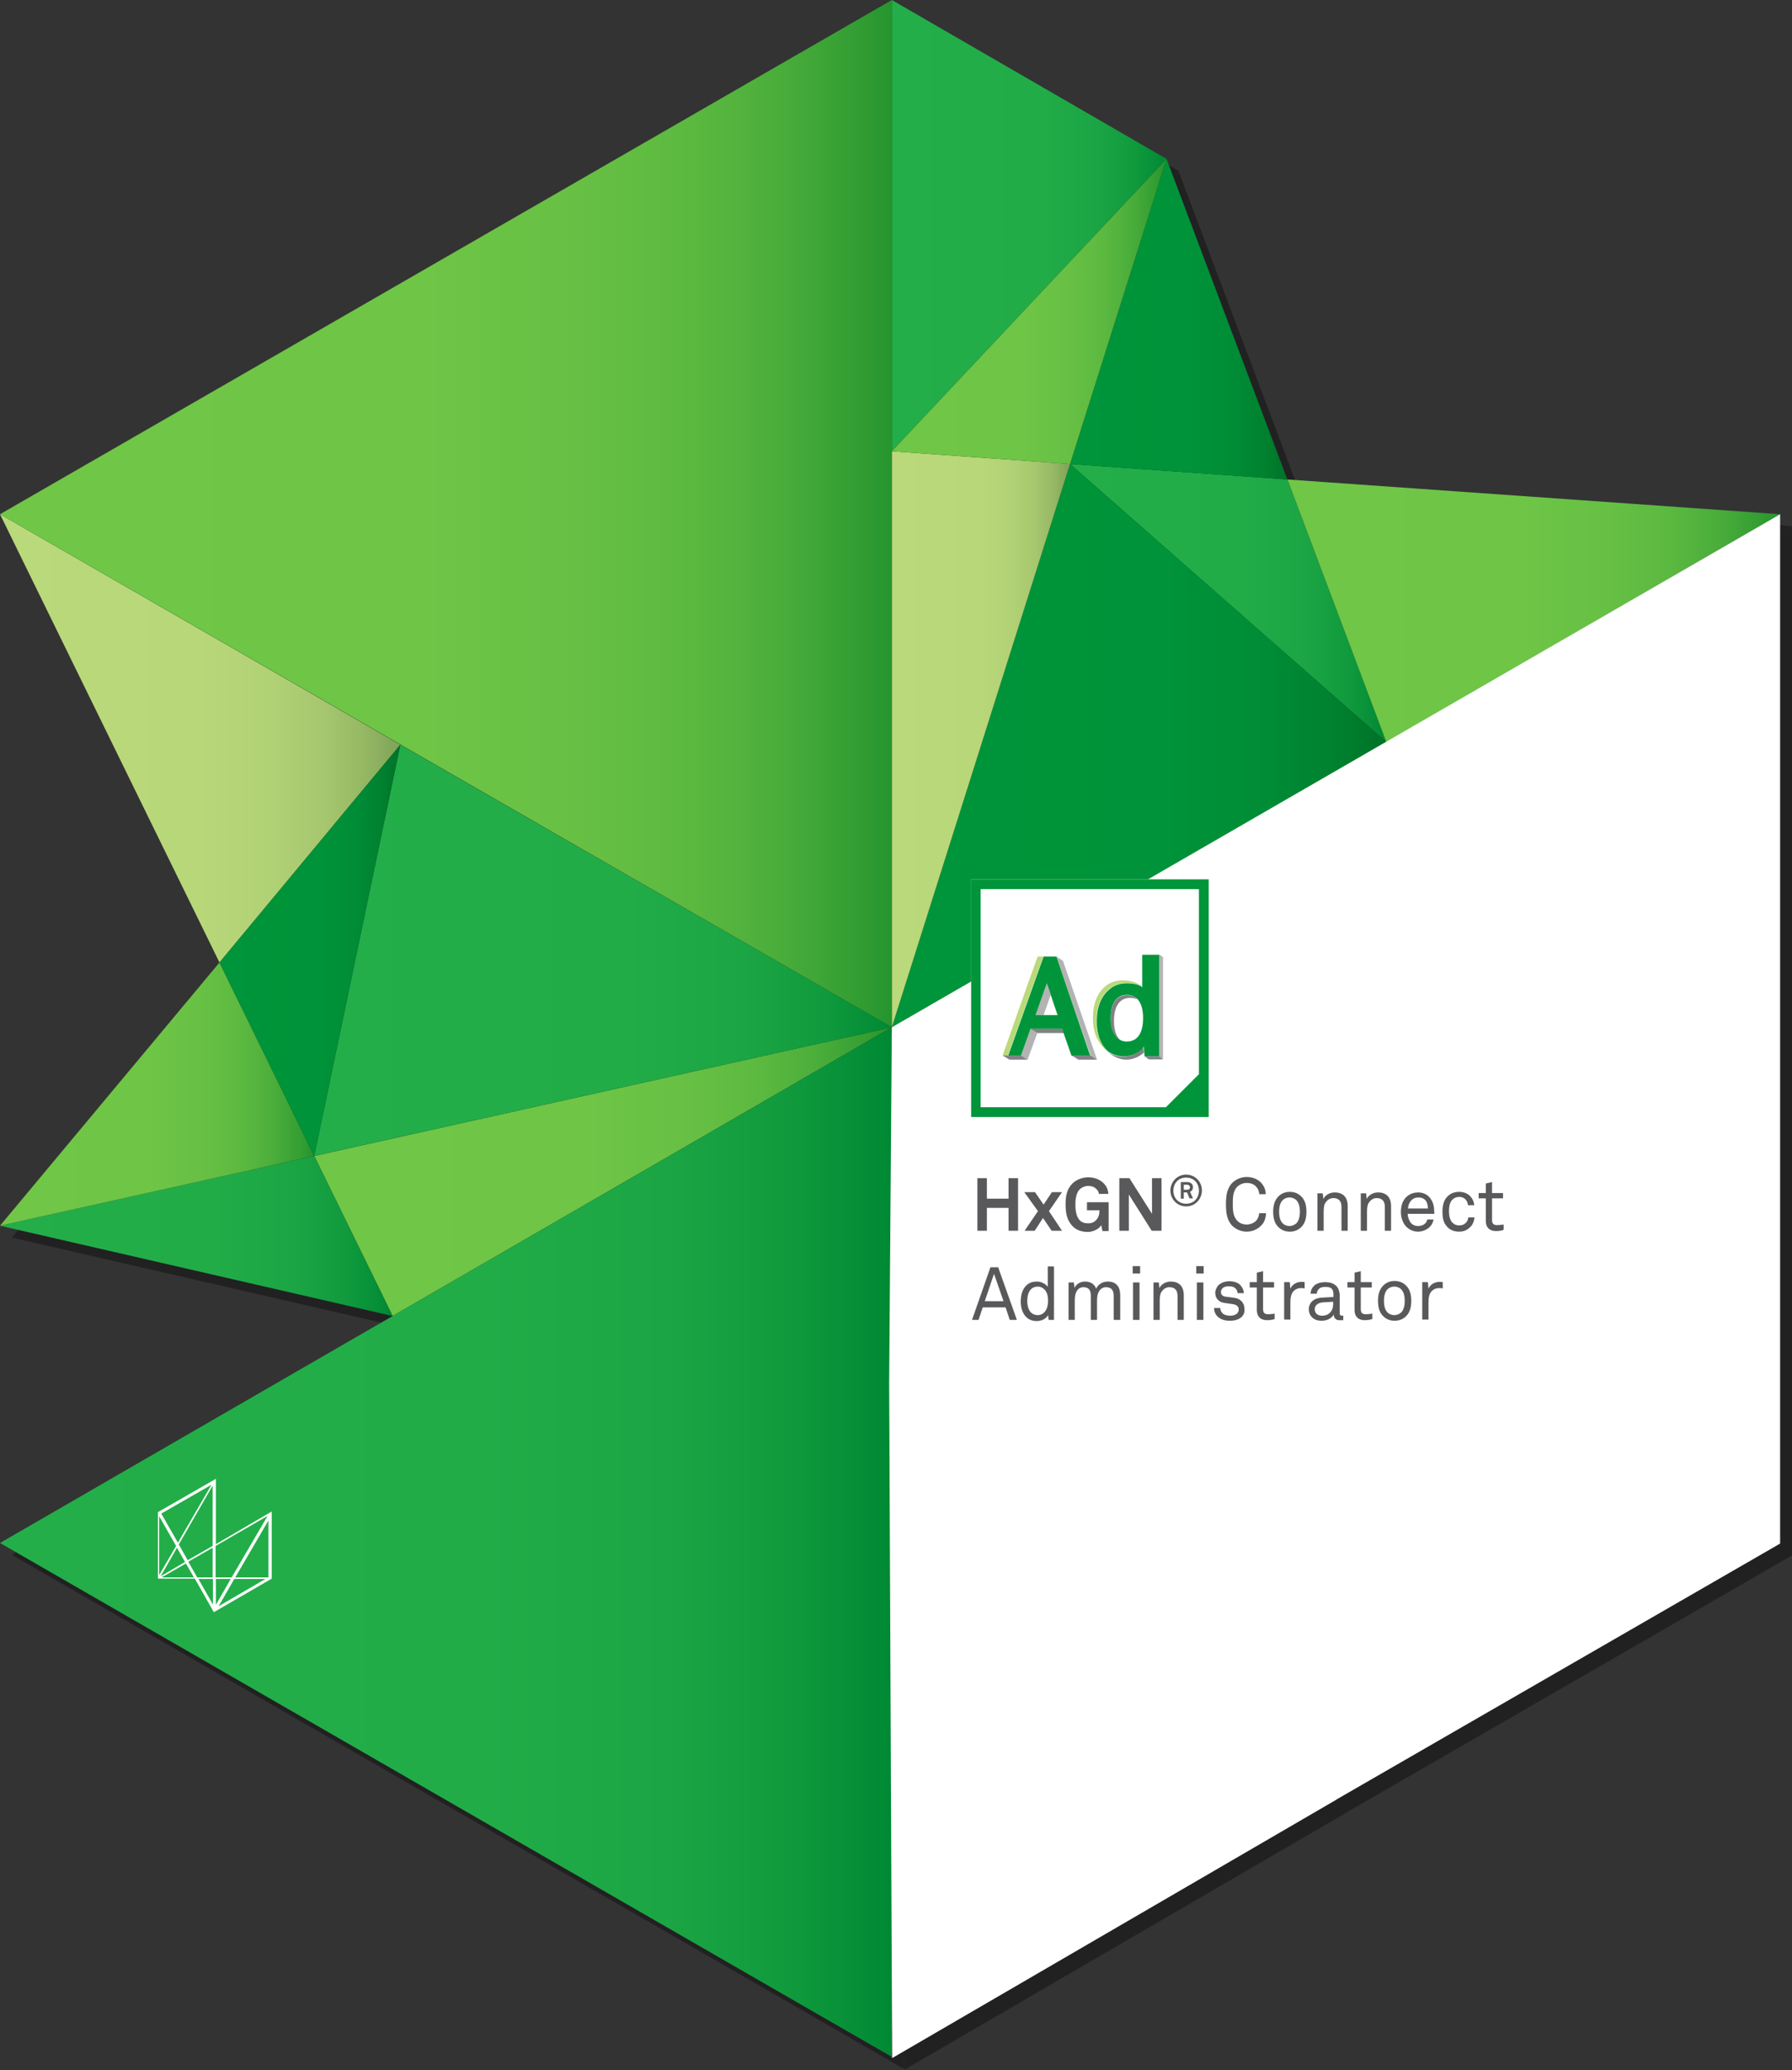 <?xml version="1.0" encoding="utf-8"?>
<!-- Generator: Adobe Illustrator 24.1.3, SVG Export Plug-In . SVG Version: 6.00 Build 0)  -->
<svg version="1.1" id="Layer_1" xmlns="http://www.w3.org/2000/svg" xmlns:xlink="http://www.w3.org/1999/xlink" x="0px" y="0px"
	 viewBox="0 0 603.4 696.8" style="enable-background:new 0 0 603.4 696.8;" xml:space="preserve">
<rect x="0" y="0" width="603.4" height="696.8" fill="#333333" stroke="none"/>
<style type="text/css">
	.st0{fill:#FFFFFF;}
	.st1{opacity:0.35;}
	.st2{fill:url(#SVGID_1_);}
	.st3{fill:url(#SVGID_2_);}
	.st4{fill:url(#SVGID_3_);}
	.st5{fill:url(#SVGID_4_);}
	.st6{fill:url(#SVGID_5_);}
	.st7{fill:url(#SVGID_6_);}
	.st8{fill:url(#SVGID_7_);}
	.st9{fill:url(#SVGID_8_);}
	.st10{fill:url(#SVGID_9_);}
	.st11{fill:url(#SVGID_10_);}
	.st12{fill:url(#SVGID_11_);}
	.st13{fill:url(#SVGID_12_);}
	.st14{fill:url(#SVGID_13_);}
	.st15{fill:url(#SVGID_14_);}
	.st16{fill:url(#SVGID_15_);}
	.st17{fill:url(#SVGID_16_);}
	.st18{fill:url(#SVGID_17_);}
	.st19{fill:url(#SVGID_18_);}
	.st20{fill:url(#SVGID_19_);}
	.st21{fill:#59595C;}
	.st22{fill:#00953A;}
	.st23{fill:#B3B3B3;}
	.st24{opacity:0.9;fill:#B3B3B3;}
	.st25{fill:#00BEDD;}
	.st26{fill:none;}
	.st27{fill:#808285;}
	.st28{fill:#BAD97A;}
	.st29{fill:#00A3C2;}
	.st30{fill:#0D809D;}
</style>
<g>
	<g>
		<path class="st0" d="M72.7,519.8v-22l-19.3,11.1l-0.2,0.1l0,22.4h12.4l6.4,11.3l19.5-11.3v-22.6L72.7,519.8z M90.4,531H79.2
			l11.2-19.2L90.4,531L90.4,531z M90.1,510.3L78,531h-5.4v-10.6L90.1,510.3z M72.7,531.5h5l-5,8.7V531.5z M71.6,531h-5.2l-3-5.3
			l8.2-4.7V531z M63.2,525.2l-3-5.3l11.4-19.8v20.3L63.2,525.2z M71.2,499.8l-11.3,19.5l-5.6-9.8L71.2,499.8z M59.3,520.4l-5.7,9.8
			v-19.8L59.3,520.4z M59.6,521l2.7,4.8l-8.2,4.8L59.6,521z M54.4,531l8.2-4.7l2.7,4.7H54.4z M66.8,531.5h4.9v8.6L66.8,531.5z
			 M78.9,531.5h10.5l-15.8,9.2L78.9,531.5z"/>
	</g>
</g>
<g>
	<g>
		<g class="st1">
			<polygon points="138.8,254.7 77.9,328 4,177.1 4,177.1 			"/>
			<polygon points="364.3,160.2 470.8,253.8 470.8,253.8 437.5,165.4 			"/>
			<polygon points="109.9,393.1 109.9,393.1 109.9,393.1 109.8,393.1 136.2,447 304.3,349.8 			"/>
			<polygon points="304.3,349.8 470.8,253.8 364.3,160.2 			"/>
			<path d="M364.3,160.2"/>
			<polygon points="470.8,253.8 603.4,177.1 603.4,177.1 437.5,165.4 			"/>
			<polygon points="304.3,155.9 304.3,349.8 364.3,160.2 			"/>
			<polygon points="470.8,253.8 470.8,253.8 470.8,253.8 			"/>
			<line x1="77.9" y1="328" x2="109.8" y2="393.1"/>
			<polygon points="136.2,447 136.2,447 136.2,447 			"/>
			<polygon points="364.3,160.2 437.5,165.4 396.8,57.5 			"/>
			<polygon points="136.2,447 109.8,393.1 4,416.6 136.2,447 			"/>
			<polygon points="136.2,447 136.2,447 136.2,447 4,523.4 304.3,696.4 304.3,349.8 			"/>
			<polygon points="77.9,328 4,416.6 109.8,393.1 			"/>
			<polygon points="396.8,57.5 304.3,4 304.3,155.9 			"/>
			<polygon points="364.3,160.2 396.8,57.5 304.3,155.9 			"/>
			<polygon points="138.8,254.7 109.8,393.1 304.3,349.8 			"/>
			<polygon points="304.3,349.8 304.3,155.9 304.3,4 4,177.1 			"/>
			<polygon points="109.8,393.1 138.8,254.7 77.9,328 			"/>
			<polygon points="603.4,177.1 304.3,349.8 303.4,469.3 303.4,469.3 304.4,696.8 454,609.8 454,609.8 454,609.8 454,609.8 
				454.1,609.7 603.4,523.6 603.4,523.5 603.4,523.5 			"/>
		</g>
		<g>
			<g>
				<g>
					<linearGradient id="SVGID_1_" gradientUnits="userSpaceOnUse" x1="9.094947e-13" y1="248.552" x2="134.835" y2="248.552">
						<stop  offset="0" style="stop-color:#BAD97A"/>
						<stop  offset="0.498" style="stop-color:#B8D779"/>
						<stop  offset="0.678" style="stop-color:#B1D175"/>
						<stop  offset="0.806" style="stop-color:#A6C76E"/>
						<stop  offset="0.908" style="stop-color:#95B864"/>
						<stop  offset="0.996" style="stop-color:#7FA458"/>
						<stop  offset="1" style="stop-color:#7EA357"/>
					</linearGradient>
					<polygon class="st2" points="134.8,250.7 73.9,324 0,173.1 0,173.1 					"/>
					<linearGradient id="SVGID_2_" gradientUnits="userSpaceOnUse" x1="360.307" y1="202.978" x2="466.767" y2="202.978">
						<stop  offset="0" style="stop-color:#23AE49"/>
						<stop  offset="0.548" style="stop-color:#21AC48"/>
						<stop  offset="0.746" style="stop-color:#1BA544"/>
						<stop  offset="0.886" style="stop-color:#109A3D"/>
						<stop  offset="0.999" style="stop-color:#008934"/>
					</linearGradient>
					<polygon class="st3" points="360.3,156.2 466.8,249.8 466.8,249.8 433.5,161.4 					"/>
					<linearGradient id="SVGID_3_" gradientUnits="userSpaceOnUse" x1="105.826" y1="394.433" x2="300.289" y2="394.433">
						<stop  offset="0" style="stop-color:#70C647"/>
						<stop  offset="0.476" style="stop-color:#6EC546"/>
						<stop  offset="0.648" style="stop-color:#67C044"/>
						<stop  offset="0.77" style="stop-color:#5CB940"/>
						<stop  offset="0.869" style="stop-color:#4BAE3B"/>
						<stop  offset="0.953" style="stop-color:#359F33"/>
						<stop  offset="1" style="stop-color:#25952E"/>
					</linearGradient>
					<polygon class="st4" points="105.9,389.1 105.9,389.1 105.9,389.1 105.8,389.1 132.2,443 300.3,345.8 					"/>
					<linearGradient id="SVGID_4_" gradientUnits="userSpaceOnUse" x1="300.289" y1="251.015" x2="466.751" y2="251.015">
						<stop  offset="0" style="stop-color:#00953A"/>
						<stop  offset="0.555" style="stop-color:#009339"/>
						<stop  offset="0.755" style="stop-color:#008C36"/>
						<stop  offset="0.897" style="stop-color:#00812F"/>
						<stop  offset="1" style="stop-color:#007228"/>
					</linearGradient>
					<polygon class="st5" points="300.3,345.8 466.8,249.8 360.3,156.2 					"/>
					<linearGradient id="SVGID_5_" gradientUnits="userSpaceOnUse" x1="360.307" y1="156.188" x2="360.307" y2="156.188">
						<stop  offset="0" style="stop-color:#00953A"/>
						<stop  offset="0.555" style="stop-color:#009339"/>
						<stop  offset="0.755" style="stop-color:#008C36"/>
						<stop  offset="0.897" style="stop-color:#00812F"/>
						<stop  offset="1" style="stop-color:#007228"/>
					</linearGradient>
					<path class="st6" d="M360.3,156.2"/>
					<linearGradient id="SVGID_6_" gradientUnits="userSpaceOnUse" x1="433.455" y1="205.566" x2="599.399" y2="205.566">
						<stop  offset="0" style="stop-color:#70C647"/>
						<stop  offset="0.476" style="stop-color:#6EC546"/>
						<stop  offset="0.648" style="stop-color:#67C044"/>
						<stop  offset="0.77" style="stop-color:#5CB940"/>
						<stop  offset="0.869" style="stop-color:#4BAE3B"/>
						<stop  offset="0.953" style="stop-color:#359F33"/>
						<stop  offset="1" style="stop-color:#25952E"/>
					</linearGradient>
					<polygon class="st7" points="466.8,249.8 599.4,173.1 599.4,173.1 433.5,161.4 					"/>
					<linearGradient id="SVGID_7_" gradientUnits="userSpaceOnUse" x1="300.289" y1="248.88" x2="360.307" y2="248.88">
						<stop  offset="0" style="stop-color:#BAD97A"/>
						<stop  offset="0.498" style="stop-color:#B8D779"/>
						<stop  offset="0.678" style="stop-color:#B1D175"/>
						<stop  offset="0.806" style="stop-color:#A6C76E"/>
						<stop  offset="0.908" style="stop-color:#95B864"/>
						<stop  offset="0.996" style="stop-color:#7FA458"/>
						<stop  offset="1" style="stop-color:#7EA357"/>
					</linearGradient>
					<polygon class="st8" points="300.3,151.9 300.3,345.8 360.3,156.2 					"/>
					<linearGradient id="SVGID_8_" gradientUnits="userSpaceOnUse" x1="466.763" y1="249.771" x2="466.77" y2="249.771">
						<stop  offset="0" style="stop-color:#00953A"/>
						<stop  offset="0.555" style="stop-color:#009339"/>
						<stop  offset="0.755" style="stop-color:#008C36"/>
						<stop  offset="0.897" style="stop-color:#00812F"/>
						<stop  offset="1" style="stop-color:#007228"/>
					</linearGradient>
					<polygon class="st9" points="466.8,249.8 466.8,249.8 466.8,249.8 					"/>
					<linearGradient id="SVGID_9_" gradientUnits="userSpaceOnUse" x1="73.901" y1="356.541" x2="105.826" y2="356.541">
						<stop  offset="0" style="stop-color:#00953A"/>
						<stop  offset="0.555" style="stop-color:#009339"/>
						<stop  offset="0.755" style="stop-color:#008C36"/>
						<stop  offset="0.897" style="stop-color:#00812F"/>
						<stop  offset="1" style="stop-color:#007228"/>
					</linearGradient>
					<line class="st10" x1="73.9" y1="324" x2="105.8" y2="389.1"/>
					<linearGradient id="SVGID_10_" gradientUnits="userSpaceOnUse" x1="132.239" y1="443.024" x2="132.239" y2="443.024">
						<stop  offset="0" style="stop-color:#00953A"/>
						<stop  offset="0.555" style="stop-color:#009339"/>
						<stop  offset="0.755" style="stop-color:#008C36"/>
						<stop  offset="0.897" style="stop-color:#00812F"/>
						<stop  offset="1" style="stop-color:#007228"/>
					</linearGradient>
					<polygon class="st11" points="132.2,443 132.2,443 132.2,443 					"/>
					<linearGradient id="SVGID_11_" gradientUnits="userSpaceOnUse" x1="360.307" y1="107.441" x2="433.455" y2="107.441">
						<stop  offset="0" style="stop-color:#00953A"/>
						<stop  offset="0.555" style="stop-color:#009339"/>
						<stop  offset="0.755" style="stop-color:#008C36"/>
						<stop  offset="0.897" style="stop-color:#00812F"/>
						<stop  offset="1" style="stop-color:#007228"/>
					</linearGradient>
					<polygon class="st12" points="360.3,156.2 433.5,161.4 392.8,53.5 					"/>
					<linearGradient id="SVGID_12_" gradientUnits="userSpaceOnUse" x1="9.094947e-13" y1="416.071" x2="132.239" y2="416.071">
						<stop  offset="0" style="stop-color:#23AE49"/>
						<stop  offset="0.548" style="stop-color:#21AC48"/>
						<stop  offset="0.746" style="stop-color:#1BA544"/>
						<stop  offset="0.886" style="stop-color:#109A3D"/>
						<stop  offset="0.999" style="stop-color:#008934"/>
					</linearGradient>
					<polygon class="st13" points="132.2,443 105.8,389.1 0,412.6 132.2,443 					"/>
					<linearGradient id="SVGID_13_" gradientUnits="userSpaceOnUse" x1="9.094947e-13" y1="519.146" x2="300.31" y2="519.146">
						<stop  offset="0" style="stop-color:#23AE49"/>
						<stop  offset="0.548" style="stop-color:#21AC48"/>
						<stop  offset="0.746" style="stop-color:#1BA544"/>
						<stop  offset="0.886" style="stop-color:#109A3D"/>
						<stop  offset="0.999" style="stop-color:#008934"/>
					</linearGradient>
					<polygon class="st14" points="132.2,443 132.2,443 132.2,443 0,519.4 300.3,692.4 300.3,345.8 					"/>
					<linearGradient id="SVGID_14_" gradientUnits="userSpaceOnUse" x1="9.094947e-13" y1="368.283" x2="105.826" y2="368.283">
						<stop  offset="0" style="stop-color:#70C647"/>
						<stop  offset="0.476" style="stop-color:#6EC546"/>
						<stop  offset="0.648" style="stop-color:#67C044"/>
						<stop  offset="0.77" style="stop-color:#5CB940"/>
						<stop  offset="0.869" style="stop-color:#4BAE3B"/>
						<stop  offset="0.953" style="stop-color:#359F33"/>
						<stop  offset="1" style="stop-color:#25952E"/>
					</linearGradient>
					<polygon class="st15" points="73.9,324 0,412.6 105.8,389.1 					"/>
					<linearGradient id="SVGID_15_" gradientUnits="userSpaceOnUse" x1="300.31" y1="75.959" x2="392.767" y2="75.959">
						<stop  offset="0" style="stop-color:#23AE49"/>
						<stop  offset="0.548" style="stop-color:#21AC48"/>
						<stop  offset="0.746" style="stop-color:#1BA544"/>
						<stop  offset="0.886" style="stop-color:#109A3D"/>
						<stop  offset="0.999" style="stop-color:#008934"/>
					</linearGradient>
					<polygon class="st16" points="392.8,53.5 300.3,0 300.3,151.9 					"/>
					<linearGradient id="SVGID_16_" gradientUnits="userSpaceOnUse" x1="300.31" y1="104.851" x2="392.767" y2="104.851">
						<stop  offset="0" style="stop-color:#70C647"/>
						<stop  offset="0.476" style="stop-color:#6EC546"/>
						<stop  offset="0.648" style="stop-color:#67C044"/>
						<stop  offset="0.77" style="stop-color:#5CB940"/>
						<stop  offset="0.869" style="stop-color:#4BAE3B"/>
						<stop  offset="0.953" style="stop-color:#359F33"/>
						<stop  offset="1" style="stop-color:#25952E"/>
					</linearGradient>
					<polygon class="st17" points="360.3,156.2 392.8,53.5 300.3,151.9 					"/>
					<linearGradient id="SVGID_17_" gradientUnits="userSpaceOnUse" x1="105.826" y1="319.903" x2="300.289" y2="319.903">
						<stop  offset="0" style="stop-color:#23AE49"/>
						<stop  offset="0.548" style="stop-color:#21AC48"/>
						<stop  offset="0.746" style="stop-color:#1BA544"/>
						<stop  offset="0.886" style="stop-color:#109A3D"/>
						<stop  offset="0.999" style="stop-color:#008934"/>
					</linearGradient>
					<polygon class="st18" points="134.8,250.7 105.8,389.1 300.3,345.8 					"/>
					<linearGradient id="SVGID_18_" gradientUnits="userSpaceOnUse" x1="9.094947e-13" y1="172.922" x2="300.31" y2="172.922">
						<stop  offset="0" style="stop-color:#70C647"/>
						<stop  offset="0.476" style="stop-color:#6EC546"/>
						<stop  offset="0.648" style="stop-color:#67C044"/>
						<stop  offset="0.77" style="stop-color:#5CB940"/>
						<stop  offset="0.869" style="stop-color:#4BAE3B"/>
						<stop  offset="0.953" style="stop-color:#359F33"/>
						<stop  offset="1" style="stop-color:#25952E"/>
					</linearGradient>
					<polygon class="st19" points="300.3,345.8 300.3,151.9 300.3,0 0,173.1 					"/>
					<linearGradient id="SVGID_19_" gradientUnits="userSpaceOnUse" x1="73.901" y1="319.903" x2="134.835" y2="319.903">
						<stop  offset="0" style="stop-color:#00953A"/>
						<stop  offset="0.555" style="stop-color:#009339"/>
						<stop  offset="0.755" style="stop-color:#008C36"/>
						<stop  offset="0.897" style="stop-color:#00812F"/>
						<stop  offset="1" style="stop-color:#007228"/>
					</linearGradient>
					<polygon class="st20" points="105.8,389.1 134.8,250.7 73.9,324 					"/>
					<polygon class="st0" points="599.4,173.1 300.3,345.8 299.4,465.3 299.4,465.3 300.4,692.8 450,605.8 450,605.8 450,605.8 
						450,605.8 450.1,605.7 599.4,519.6 599.4,519.5 599.4,519.5 					"/>
				</g>
			</g>
		</g>
	</g>
	<g>
		<g>
			<path class="st0" d="M72.7,519.8v-22l-19.3,11.1l-0.2,0.1l0,22.4h12.4l6.4,11.3l19.5-11.3v-22.6L72.7,519.8z M90.4,531H79.2
				l11.2-19.2L90.4,531L90.4,531z M90.1,510.3L78,531h-5.4v-10.6L90.1,510.3z M72.7,531.5h5l-5,8.7V531.5z M71.6,531h-5.2l-3-5.3
				l8.2-4.7V531z M63.2,525.2l-3-5.3l11.4-19.8v20.3L63.2,525.2z M71.2,499.8l-11.3,19.5l-5.6-9.8L71.2,499.8z M59.3,520.4l-5.7,9.8
				v-19.8L59.3,520.4z M59.6,521l2.7,4.8l-8.2,4.8L59.6,521z M54.4,531l8.2-4.7l2.7,4.7H54.4z M66.8,531.5h4.9v8.6L66.8,531.5z
				 M78.9,531.5h10.5l-15.8,9.2L78.9,531.5z"/>
		</g>
	</g>
	<g>
		<path class="st21" d="M339.6,414.3v-7.7h-7.3v7.7h-3.2v-17.7h3.2v6.9h7.3v-6.9h3.2v17.7H339.6z"/>
		<path class="st21" d="M353.2,407.7l4.4,6.6h-3.5l-2.9-4.3l-2.8,4.3H345l4.5-6.6l-4.6-6.4h3.6l2.9,4.2l2.8-4.2h3.4L353.2,407.7z"/>
		<path class="st21" d="M371.2,414.3l-0.4-1.9c-0.5,1-2.2,2.2-4.4,2.3c-2,0-3.9-0.5-5.3-2c-1.8-1.9-2.3-4.3-2.3-7.2s0.4-5.2,2.3-7.1
			c1.3-1.3,3.4-2.1,5.3-2.1c2.2,0,4,0.8,5.2,2c0.9,0.9,1.5,2,1.6,3.6H370c0-0.7-0.4-1.2-0.8-1.6c-0.6-0.7-1.6-1.1-2.8-1.1
			c-1,0-2.2,0.5-2.9,1.2c-1.2,1.3-1.4,3.5-1.4,5.1s0.2,3.9,1.4,5.2c0.7,0.8,1.8,1.1,2.9,1.1c1.2,0,2-0.4,2.6-1c1-1,1.2-2.1,1.2-3.4
			h-4.2v-2.7h7.3v9.7H371.2z"/>
		<path class="st21" d="M387.8,414.3l-7.7-12.2v12.2h-3.2v-17.7h3.4l7.6,12v-12h3.2v17.7H387.8z"/>
		<path class="st21" d="M399.4,406.1c-3,0-5.3-2.4-5.3-5.3s2.2-5.4,5.3-5.4c3,0,5.3,2.4,5.3,5.3S402.5,406.1,399.4,406.1z
			 M399.4,396.4c-2.6,0-4.3,1.9-4.3,4.4s1.7,4.4,4.3,4.4c2.6,0,4.3-1.9,4.3-4.4S402,396.4,399.4,396.4z M400.6,403.5l-0.9-2.1h-1.1
			v2.1h-1v-5.6h2.1c1.1,0,2,0.6,2,1.7c0,0.7-0.3,1.3-1,1.6l1,2.2H400.6z M399.7,398.8h-1.1v1.7h1.1c0.6,0,1-0.3,1-0.9
			C400.6,399.1,400.2,398.8,399.7,398.8z"/>
		<path class="st21" d="M424.5,412.7c-1.1,1.1-2.8,1.9-4.7,1.9c-1.8,0-3.5-0.7-4.8-1.9c-1.9-1.9-2.2-4.5-2.2-7.3s0.3-5.4,2.2-7.3
			c1.3-1.2,3-1.9,4.8-1.9c1.9,0,3.6,0.7,4.7,1.8c1,1,1.7,2.4,1.7,4H424c0-1-0.4-1.8-1-2.5c-0.7-0.8-1.8-1.3-3.2-1.3
			c-1.2,0-2.4,0.5-3.2,1.3c-1.5,1.5-1.5,3.9-1.5,5.7s0,4.2,1.5,5.7c0.8,0.9,2,1.3,3.2,1.3c1.3,0,2.5-0.6,3.2-1.3
			c0.6-0.7,0.9-1.6,1-2.5h2.3C426.2,410.3,425.6,411.7,424.5,412.7z"/>
		<path class="st21" d="M438.1,413.1c-0.9,0.9-2.2,1.5-3.8,1.5s-2.9-0.6-3.8-1.5c-1.4-1.3-1.8-3.2-1.8-5.2c0-2,0.4-3.8,1.8-5.2
			c0.9-0.9,2.2-1.5,3.8-1.5s2.9,0.6,3.8,1.5c1.4,1.3,1.8,3.2,1.8,5.2C439.9,409.9,439.5,411.8,438.1,413.1z M436.5,404
			c-0.5-0.5-1.3-0.9-2.3-0.9c-1,0-1.8,0.4-2.3,0.9c-0.9,0.9-1.2,2.4-1.2,3.9s0.3,3,1.2,3.9c0.5,0.5,1.3,0.9,2.3,0.9
			c1,0,1.7-0.4,2.3-0.9c0.9-0.9,1.2-2.4,1.2-3.9S437.4,404.9,436.5,404z"/>
		<path class="st21" d="M451.7,414.3v-8c0-1.9-0.8-3-2.8-3c-1.2,0-2.2,0.8-2.8,1.9c-0.4,0.9-0.4,2.2-0.4,3.2v5.9h-2.1v-12.6h1.8
			l0.2,1.9c0.7-1.5,2.4-2.2,3.8-2.2c2.9,0,4.4,1.7,4.4,4.6v8.3H451.7z"/>
		<path class="st21" d="M466.3,414.3v-8c0-1.9-0.8-3-2.8-3c-1.2,0-2.2,0.8-2.8,1.9c-0.4,0.9-0.4,2.2-0.4,3.2v5.9h-2.1v-12.6h1.8
			l0.2,1.9c0.7-1.5,2.4-2.2,3.8-2.2c2.9,0,4.4,1.7,4.4,4.6v8.3H466.3z"/>
		<path class="st21" d="M483,408.6H474c0,1.1,0.5,2.4,1.2,3.2c0.6,0.6,1.3,0.9,2.3,0.9c1,0,1.8-0.3,2.3-0.8c0.4-0.3,0.6-0.7,0.8-1.4
			h2.1c-0.2,1.2-0.9,2.4-2,3.1c-0.9,0.6-2,1-3.2,1c-1.8,0-3.2-0.8-4.2-1.9c-1-1.2-1.6-2.9-1.6-4.7c0-1.5,0.3-2.9,1-4
			c0.9-1.5,2.6-2.6,4.8-2.6c1.6,0,2.9,0.6,3.8,1.6c1,1.1,1.6,2.7,1.6,4.4L483,408.6z M480.1,404.2c-0.5-0.7-1.4-1.1-2.5-1.1
			c-2.3,0-3.4,1.9-3.5,3.7h6.7C480.8,405.9,480.6,404.9,480.1,404.2z"/>
		<path class="st21" d="M494.9,413.2c-0.9,0.9-2.1,1.4-3.6,1.4c-2.3,0-3.7-1-4.6-2.4c-0.7-1-1-2.4-1-4.3s0.4-3.3,1-4.3
			c0.9-1.3,2.3-2.4,4.6-2.4c1.5,0,2.7,0.5,3.6,1.3c0.8,0.8,1.4,1.9,1.5,3.2h-2.1c-0.1-0.9-0.4-1.5-0.9-2c-0.5-0.5-1.2-0.8-2-0.8
			c-1,0-1.6,0.3-2.2,0.8c-1,0.8-1.3,2.4-1.3,4s0.3,3.1,1.3,4c0.5,0.5,1.2,0.8,2.2,0.8c0.9,0,1.6-0.3,2.1-0.8c0.5-0.5,0.8-1,0.9-1.9
			h2.1C496.3,411.4,495.8,412.4,494.9,413.2z"/>
		<path class="st21" d="M503.8,414.4c-2.7,0-3.5-1.7-3.5-3.4v-7.6h-2.4v-1.8h2.4v-3.2l2.1-0.5v3.7h3.7v1.8h-3.7v7.3
			c0,1.2,0.5,1.7,1.7,1.7c0.9,0,2.2-0.2,2.2-0.2v1.8C505.7,414.2,505,414.4,503.8,414.4z"/>
		<path class="st21" d="M340,444.3l-1.4-4.2h-7.7l-1.4,4.2h-2.2l6.2-17.7h2.6l6.3,17.7H340z M334.7,428.8l-3.1,9.2h6.3L334.7,428.8z
			"/>
		<path class="st21" d="M353.1,444.3l-0.2-1.6c-0.7,1.3-2.3,2-3.8,2c-1.5,0-2.7-0.5-3.6-1.4c-1.2-1.2-1.8-3.1-1.8-5.2
			c0-2.2,0.6-4.2,1.9-5.4c0.8-0.8,2-1.3,3.5-1.3c1.4,0,3,0.7,3.7,1.8v-6.9h2.1v18H353.1z M351.5,433.9c-0.5-0.4-1.1-0.8-2-0.8
			c-2.8,0-3.6,2.5-3.6,4.8s0.8,4.8,3.6,4.8c0.9,0,1.5-0.4,2-0.8c1-0.9,1.4-2.5,1.4-4S352.6,434.8,351.5,433.9z"/>
		<path class="st21" d="M375,444.3v-8c0-1.8-0.6-3-2.6-3c-0.8,0-1.4,0.3-1.9,0.8c-0.8,0.9-1.1,2.1-1.1,3.5v6.7h-2.1v-8
			c0-1.8-0.5-3-2.5-3c-0.9,0-1.6,0.4-2.1,1.1c-0.6,0.8-0.8,2.1-0.8,3.2v6.7h-2.1v-12.6h1.8l0.2,1.8c0.7-1.4,2.1-2.1,3.5-2.1
			c1.9,0,3.2,0.8,3.8,2.4c0.7-1.6,2.3-2.4,3.9-2.4c2.9,0,4.2,1.8,4.2,4.6v8.3H375z"/>
		<path class="st21" d="M381.4,428.7v-2.5h2.5v2.5H381.4z M381.5,444.3v-12.6h2.2v12.6H381.5z"/>
		<path class="st21" d="M396.5,444.3v-8c0-1.9-0.8-3-2.8-3c-1.2,0-2.2,0.8-2.8,1.9c-0.4,0.9-0.4,2.2-0.4,3.2v5.9h-2.1v-12.6h1.8
			l0.2,1.9c0.7-1.5,2.4-2.2,3.8-2.2c2.9,0,4.4,1.7,4.4,4.6v8.3H396.5z"/>
		<path class="st21" d="M402.8,428.7v-2.5h2.5v2.5H402.8z M403,444.3v-12.6h2.2v12.6H403z"/>
		<path class="st21" d="M418.2,443.2c-1,1-2.5,1.4-4.1,1.4c-1.6,0-3-0.4-4.1-1.4c-0.8-0.8-1.2-1.8-1.2-2.9h2.1c0,0.9,0.4,1.5,1,2
			c0.6,0.4,1.5,0.6,2.3,0.6c0.9,0,1.7-0.2,2.3-0.7c0.3-0.3,0.6-0.8,0.6-1.4c0-1-0.7-1.6-2-1.8l-2.8-0.4c-1.9-0.3-3.1-1.5-3.1-3.4
			c0-1,0.5-1.9,1-2.5c0.8-0.8,2.1-1.4,3.7-1.4c1.7,0,3.2,0.5,4,1.6c0.5,0.7,0.9,1.4,0.9,2.4h-2.1c0-0.7-0.3-1.2-0.7-1.6
			c-0.5-0.5-1.2-0.7-2.1-0.7c-0.5,0-0.9,0-1.5,0.2c-0.8,0.3-1.3,1-1.3,1.7c0,1,0.7,1.5,1.7,1.6c0.7,0.1,1.7,0.2,3,0.4
			c1.8,0.3,3.2,1.6,3.2,3.5C419.2,441.7,418.8,442.5,418.2,443.2z"/>
		<path class="st21" d="M426.7,444.4c-2.7,0-3.5-1.7-3.5-3.4v-7.6h-2.4v-1.8h2.4v-3.2l2.1-0.5v3.7h3.7v1.8h-3.7v7.3
			c0,1.2,0.5,1.7,1.7,1.7c0.9,0,2.2-0.2,2.2-0.2v1.8C428.7,444.2,427.9,444.4,426.7,444.4z"/>
		<path class="st21" d="M438,433.6c-1,0-1.8,0.4-2.4,1c-1,1-1.1,2.7-1.1,4v5.6h-2.1v-12.6h1.9l0.2,2.2c0.6-1.5,2.2-2.3,3.8-2.3
			c0.3,0,0.7,0,1,0.1v2.1C438.8,433.6,438.4,433.6,438,433.6z"/>
		<path class="st21" d="M450.9,444.4c-1.1,0-1.8-0.8-1.8-1.9h0c-0.7,1.3-2.3,2.1-4.1,2.1c-2.9,0-4.3-1.9-4.3-3.9
			c0-1.6,1-3.7,4.5-3.9l3.8-0.2v-0.9c0-0.6-0.1-1.4-0.6-1.9c-0.4-0.4-1-0.6-2.1-0.6c-1.2,0-1.9,0.3-2.3,0.8
			c-0.4,0.4-0.6,0.9-0.6,1.5h-2.1c0-1.1,0.5-2,1.1-2.6c0.8-0.9,2.3-1.3,3.9-1.3c2.4,0,3.8,1,4.4,2.4c0.2,0.6,0.4,1.2,0.4,1.9v6.1
			c0,0.7,0.3,0.9,0.7,0.9c0.2,0,0.5-0.1,0.5-0.1v1.6C451.8,444.4,451.4,444.4,450.9,444.4z M448.9,438.2l-3.4,0.2
			c-1.3,0.1-2.8,0.7-2.8,2.3c0,1.1,0.7,2.2,2.5,2.2c1,0,1.9-0.3,2.6-1c0.8-0.8,1.1-1.8,1.1-2.9V438.2z"/>
		<path class="st21" d="M459.6,444.4c-2.7,0-3.5-1.7-3.5-3.4v-7.6h-2.4v-1.8h2.4v-3.2l2.1-0.5v3.7h3.7v1.8h-3.7v7.3
			c0,1.2,0.5,1.7,1.7,1.7c0.9,0,2.2-0.2,2.2-0.2v1.8C461.5,444.2,460.7,444.4,459.6,444.4z"/>
		<path class="st21" d="M473.4,443.1c-0.9,0.9-2.2,1.5-3.8,1.5s-2.9-0.6-3.8-1.5c-1.4-1.3-1.8-3.2-1.8-5.2c0-2,0.4-3.8,1.8-5.2
			c0.9-0.9,2.2-1.5,3.8-1.5s2.9,0.6,3.8,1.5c1.4,1.3,1.8,3.2,1.8,5.2C475.2,439.9,474.8,441.8,473.4,443.1z M471.8,434
			c-0.5-0.5-1.3-0.9-2.3-0.9c-1,0-1.8,0.4-2.3,0.9c-0.9,0.9-1.2,2.4-1.2,3.9s0.3,3,1.2,3.9c0.5,0.5,1.3,0.9,2.3,0.9
			c1,0,1.7-0.4,2.3-0.9c0.9-0.9,1.2-2.4,1.2-3.9S472.7,434.9,471.8,434z"/>
		<path class="st21" d="M484.5,433.6c-1,0-1.8,0.4-2.4,1c-1,1-1.1,2.7-1.1,4v5.6h-2.1v-12.6h1.9l0.2,2.2c0.6-1.5,2.2-2.3,3.8-2.3
			c0.3,0,0.7,0,1,0.1v2.1C485.3,433.6,484.9,433.6,484.5,433.6z"/>
	</g>
	<g>
		<rect x="327" y="296" class="st0" width="80" height="80"/>
		<g>
			<g>
				<g>
					<path class="st22" d="M330.2,372.7l0-73.4h73.5v62.3l-11.1,11.1H330.2z M327,376h80v-80h-80V376z"/>
				</g>
			</g>
		</g>
		<g>
			<polygon class="st23" points="379.7,357.4 379.7,357.4 379.7,357.4 			"/>
			<polygon class="st24" points="379.7,357.4 379.7,357.4 379.7,357.4 			"/>
			<polygon class="st25" points="377.8,355.9 377.8,355.9 377.8,355.9 			"/>
			<g>
				<path class="st26" d="M384.9,342.8c0-2.2-0.4-4.8-1.9-6.4c-0.7-0.3-1.5-0.5-2.5-0.5c-1.8,0-3.1,0.8-3.9,1.9
					c-1.2,1.6-1.5,3.8-1.5,5.9c0,2.1,0.3,4.3,1.5,5.9c0.1,0.2,0.3,0.3,0.4,0.5c0.6,0.3,1.4,0.6,2.3,0.6
					C383.9,350.6,384.9,346.3,384.9,342.8z"/>
				<path class="st27" d="M375.1,343.7c0-2.1,0.3-4.3,1.5-5.9c0.8-1.1,2.1-1.9,3.9-1.9c1,0,1.8,0.2,2.5,0.5c-0.8-0.9-2-1.4-3.6-1.4
					c-1.8,0-3.1,0.8-3.9,1.9c-1.2,1.6-1.5,3.8-1.5,5.9c0,2.1,0.3,4.3,1.5,5.9c0.4,0.5,0.9,1,1.6,1.4c-0.2-0.2-0.3-0.3-0.4-0.5
					C375.4,348,375.1,345.7,375.1,343.7z"/>
				<path class="st27" d="M385.2,354.3c-1.5,1.4-3.7,2.4-5.9,2.4c-2.4,0-4.4-1.1-5.9-2.3c-0.1-0.1-0.2-0.2-0.3-0.2
					c1.4,0.8,3,1.5,5,1.5c2.6,0,5.4-1,6.8-3.3L385.2,354.3z"/>
				<path class="st28" d="M369.2,343.7c0-4.7,1.4-8.4,4.3-10.8c1.5-1.2,3.4-2,5.9-2c2.1,0,3.7,0.5,4.9,1.1c-1.1-1.1-3.2-2-6.1-2
					c-2.5,0-4.4,0.7-5.9,1.9c-2.9,2.4-4.3,6.1-4.3,10.8c0,4.6,1.4,8.2,4.3,10.6c0.3,0.2,0.6,0.4,0.9,0.6
					C370.5,351.7,369.2,348.2,369.2,343.7z"/>
				<g>
					<path class="st26" d="M384.9,342.8c0-2.2-0.4-4.8-1.9-6.4c-0.8-0.9-2-1.4-3.6-1.4c-1.8,0-3.1,0.8-3.9,1.9
						c-1.2,1.6-1.5,3.8-1.5,5.9c0,2.1,0.3,4.3,1.5,5.9c0.4,0.5,0.9,1,1.6,1.4c0.6,0.3,1.4,0.6,2.3,0.6
						C383.9,350.6,384.9,346.3,384.9,342.8z"/>
					<path class="st22" d="M384.6,321.3v11.1c-0.1-0.1-0.2-0.2-0.2-0.3c-1.2-0.7-2.9-1.1-4.9-1.1c-2.5,0-4.4,0.7-5.9,2
						c-2.9,2.4-4.3,6.1-4.3,10.8c0,4.4,1.3,8,4,10.3c1.4,0.8,3,1.5,5,1.5c2.6,0,5.4-1,6.8-3.3l0.2,2l0.1,1.3h5v-34.2H384.6z
						 M379.4,350.6c-0.9,0-1.7-0.2-2.3-0.6c-0.6-0.3-1.2-0.8-1.6-1.4c-1.2-1.6-1.5-3.8-1.5-5.9c0-2.1,0.3-4.3,1.5-5.9
						c0.8-1.1,2.1-1.9,3.9-1.9c1.6,0,2.8,0.6,3.6,1.4c1.5,1.6,1.9,4.1,1.9,6.4C384.9,346.3,383.9,350.6,379.4,350.6z"/>
				</g>
			</g>
			<polygon class="st23" points="386.8,356.6 386.8,356.6 391.6,356.6 391.6,356.6 386.8,356.6 			"/>
			<polygon class="st23" points="390.4,321.3 390.4,355.6 386.4,355.6 386.4,355.6 390.4,355.6 391.6,356.6 391.6,322.2 			"/>
			<polygon class="st27" points="390.4,355.6 385.4,355.6 386.8,356.6 391.6,356.6 			"/>
		</g>
		<g>
			<polygon class="st29" points="349.4,322 349.4,322 349.4,322 			"/>
			<g>
				<polygon class="st26" points="356.2,341.7 353.8,334.9 351.4,341.7 				"/>
				<polygon class="st23" points="357.9,323.4 355.7,322 356.2,323.4 357,325.8 367.2,355.3 369.4,356.7 				"/>
				<polygon class="st23" points="347,346.3 343.8,355.3 343.8,355.3 346,356.7 349.3,347.7 347,346.3 				"/>
				<polygon class="st23" points="352.5,331 348.7,341.7 351.3,341.7 351.4,341.7 353.8,334.9 353.8,334.8 353.8,334.8 				"/>
				<line class="st23" x1="346" y1="356.7" x2="346" y2="356.7"/>
				<polygon class="st23" points="358.2,347.7 358.2,347.7 358.1,347.3 				"/>
				<polygon class="st23" points="357.7,346.3 349.7,346.3 349.7,346.3 347,346.3 349.3,347.7 350.7,347.7 351.9,347.7 358.2,347.7 
					358.1,347.3 				"/>
				<polygon class="st27" points="357.7,346.3 349.7,346.3 349.7,346.3 347,346.3 349.3,347.7 350.7,347.7 351.9,347.7 358.2,347.7 
					358.1,347.3 				"/>
				<polygon class="st29" points="358.1,347.3 357.7,346.3 357.7,346.3 				"/>
				<polygon class="st30" points="347,346.3 347,346.3 347,346.3 				"/>
				<polygon class="st30" points="347,346.3 347,346.3 349.7,346.3 349.7,346.3 347,346.3 				"/>
				<polygon class="st30" points="352.5,331 353.8,334.8 353.8,334.8 352.5,331 				"/>
				<polygon class="st30" points="356.2,323.4 356.2,323.4 357,325.8 357,325.8 				"/>
				<polygon class="st29" points="349.4,322 346.3,330.6 349.4,322 				"/>
				<polygon class="st29" points="347,346.3 347,346.3 347,346.3 				"/>
				<path class="st22" d="M357,325.8l-0.8-2.4l-0.5-1.4l-6.3,0l0,0h0h2l-1,2.8l-10.9,30.5h4.3l3.2-9h2.7h8l0.3,1l0.1,0.4l2.7,7.7
					h6.3L357,325.8z M351.4,341.7L351.4,341.7h-2.7l3.8-10.7l1.3,3.8l0,0.1l2.3,6.8H351.4z"/>
				<polygon class="st28" points="349.4,322 349.4,322 346.3,330.6 337.6,355.3 339.4,355.3 350.3,324.8 351.3,322 				"/>
				<polygon class="st27" points="346,356.7 346,356.7 346,356.7 				"/>
				<polyline class="st27" points="346,356.7 339.9,356.7 337.6,355.3 343.8,355.3 343.8,355.3 346,356.7 346,356.7 				"/>
				<polygon class="st27" points="367.2,355.3 360.9,355.3 363.1,356.7 369.4,356.7 				"/>
			</g>
		</g>
	</g>
</g>
</svg>
